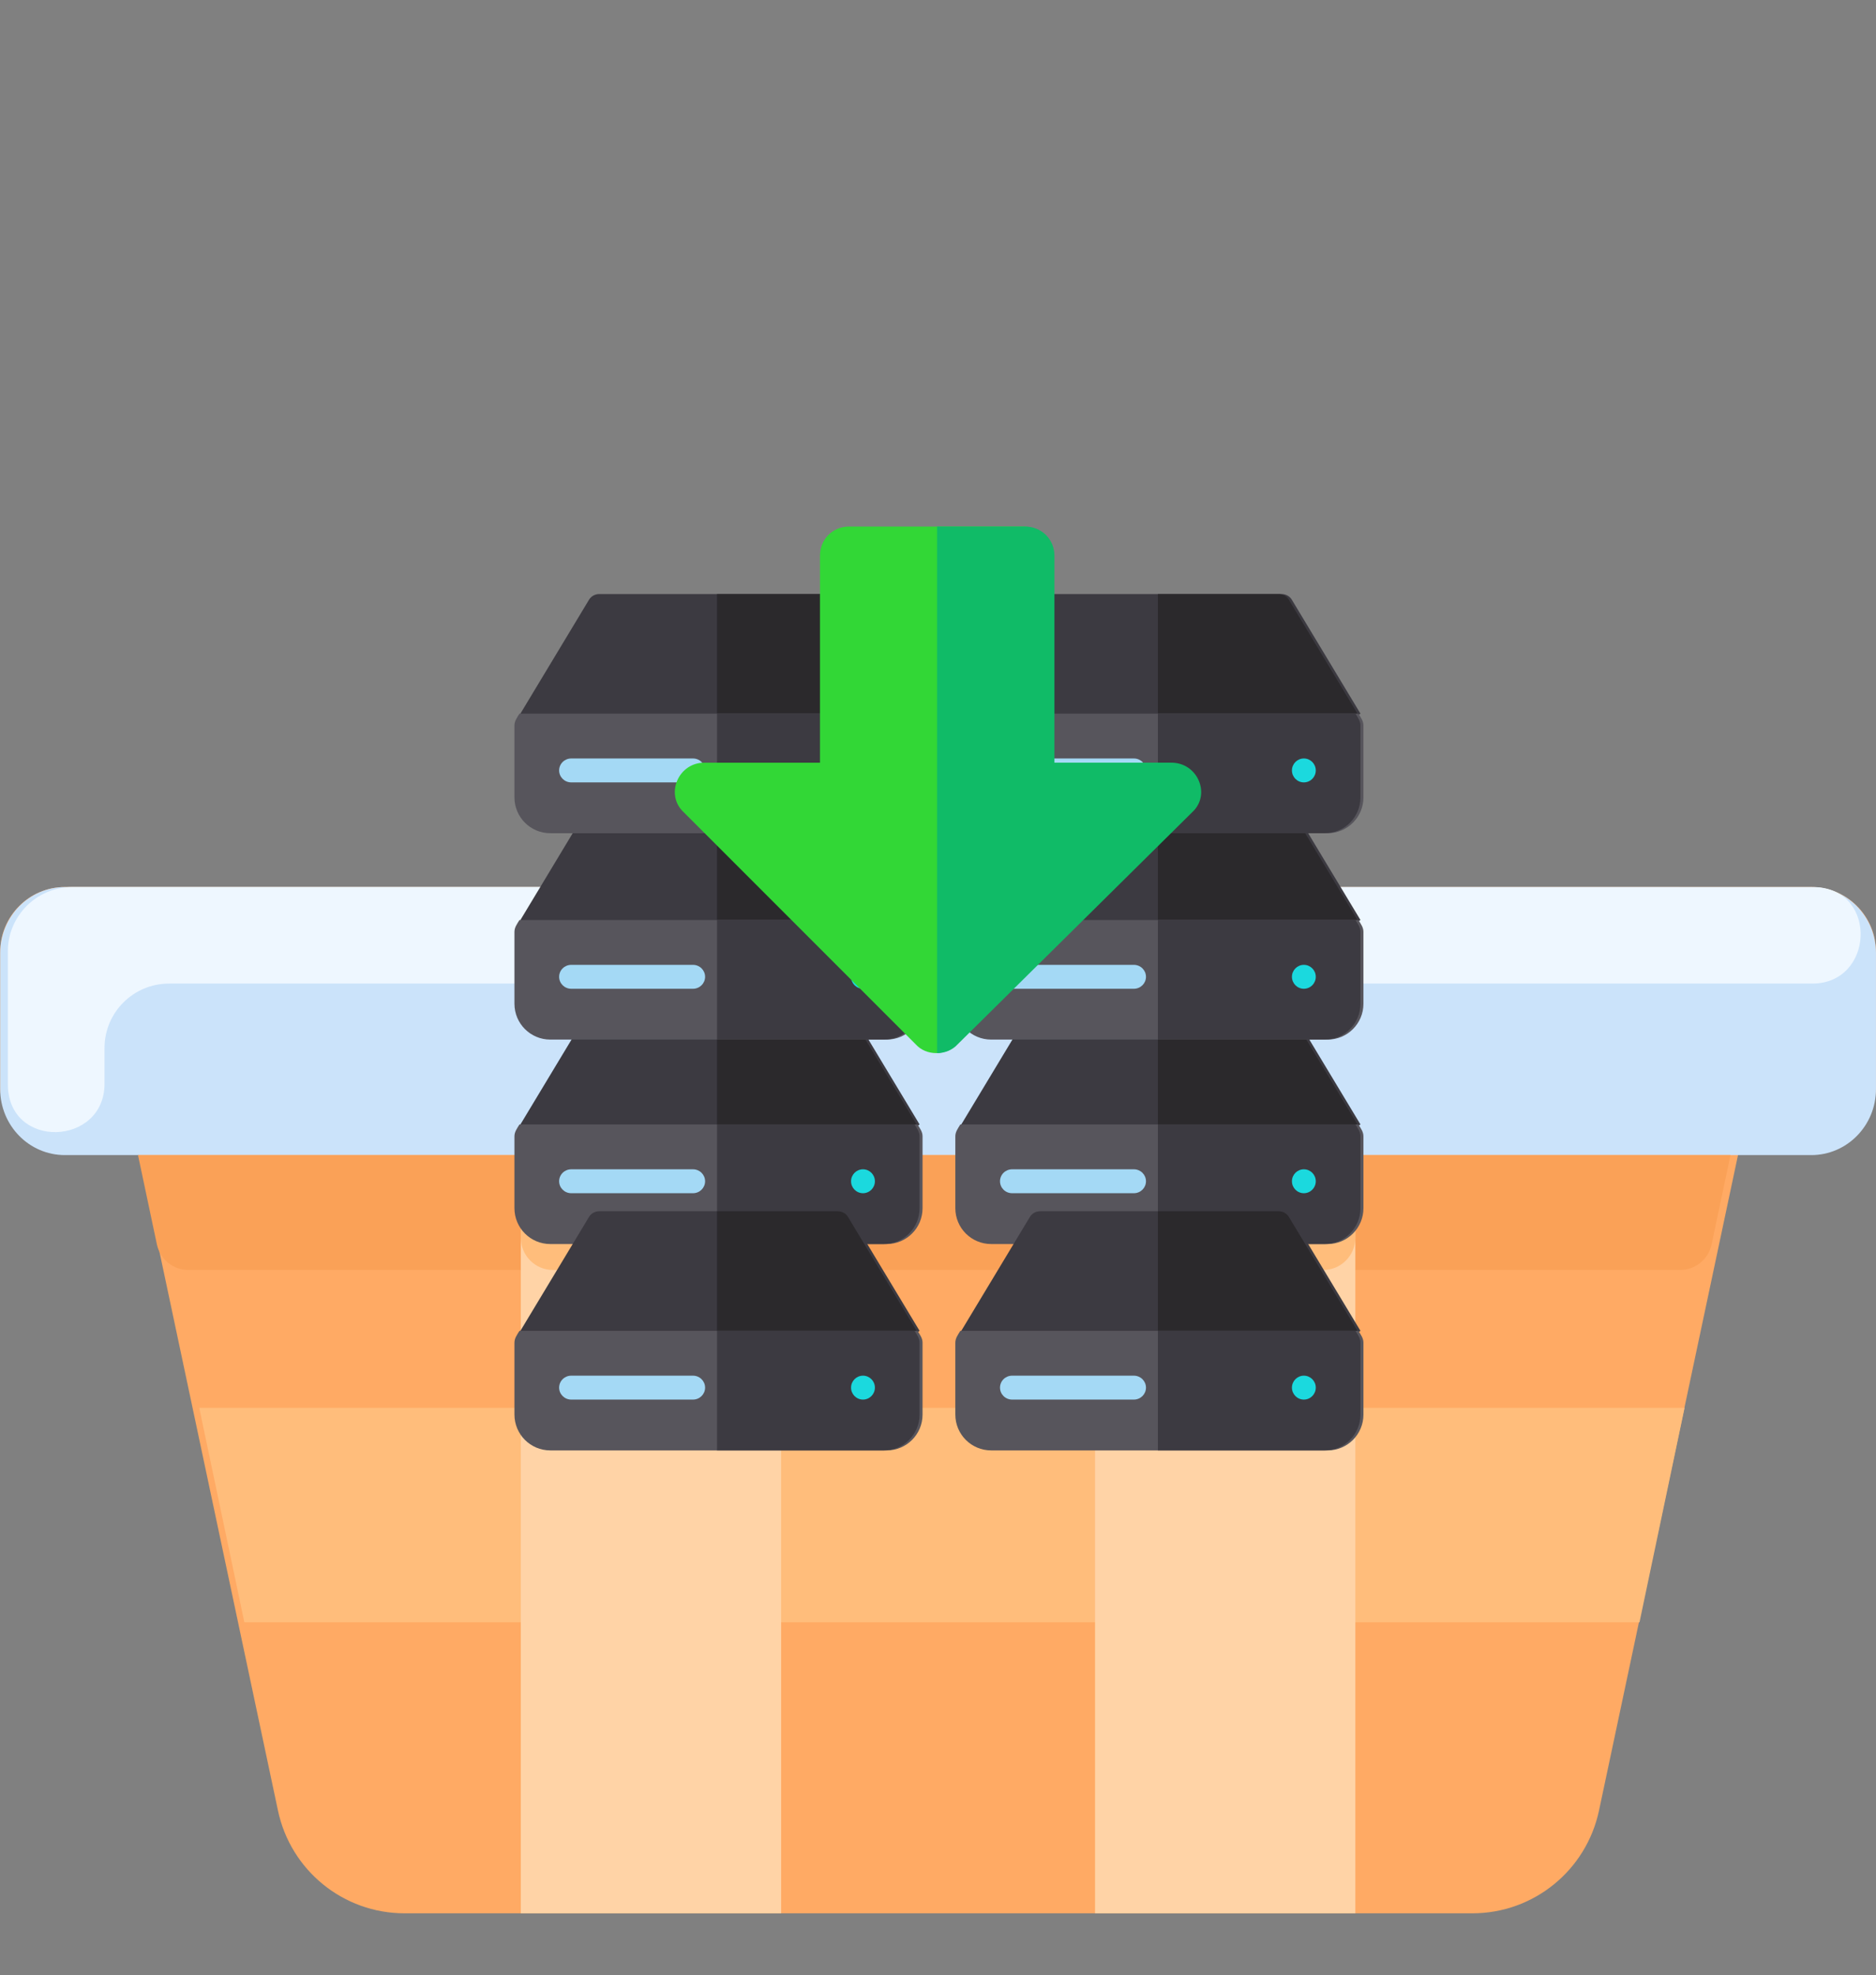 <?xml version="1.0" encoding="UTF-8"?>
<!-- Generated by Pixelmator Pro 3.4.3 -->
<svg width="973" height="1024" viewBox="0 0 973 1024" xmlns="http://www.w3.org/2000/svg">
    <rect x="0" y="0" width="973" height="1024" fill="#808080" stroke="none"/>
    <g id="basket">
        <path id="Path" fill="#ffaa64" stroke="none" d="M 972.986 493.555 L 972.986 562.959 C 972.986 581.55 957.974 596.609 939.438 596.609 L 901.907 596.609 C 835.733 908.442 888.005 662.248 829.338 938.706 C 822.734 969.791 795.392 992 763.71 992 L 209.771 992 C 178.11 992 150.748 969.791 144.164 938.706 C 105.29 755.565 109.064 773.336 71.596 596.609 L 33.645 596.609 C 15.109 596.609 0.097 581.55 0.097 562.959 L 0.097 493.555 C 0.097 474.963 15.109 459.905 33.645 459.905 L 939.438 459.905 C 957.974 459.905 972.986 474.963 972.986 493.555 Z"/>
        <path id="path1" fill="#cbe3fa" stroke="none" d="M 972.986 494.115 L 972.986 564.674 C 972.986 583.576 957.974 598.885 939.438 598.885 L 33.645 598.885 C 15.109 598.885 0.097 583.576 0.097 564.674 L 0.097 494.115 C 0.097 475.214 15.109 459.905 33.645 459.905 L 939.438 459.905 C 957.974 459.905 972.986 475.214 972.986 494.115 Z"/>
        <path id="path2" fill="#eef7ff" stroke="none" d="M 942.364 459.978 C 974.159 462.055 971.775 509.967 939.911 509.967 L 87.646 509.967 C 69.182 509.967 54.215 524.909 54.215 543.342 L 54.215 561.88 C 54.215 594.37 4.068 596.208 4.068 562.115 L 4.068 493.28 C 4.068 474.846 19.034 459.905 37.499 459.905 C 37.499 459.905 941.631 459.93 942.364 459.978 Z"/>
        <path id="path3" fill="#ffbd7b" stroke="none" d="M 873.712 729.923 L 850.341 841.107 L 126.733 841.107 L 103.342 729.923 Z"/>
        <path id="path4" fill="#faa157" stroke="none" d="M 71.574 598.885 C 75.208 616.024 78.443 631.332 81.365 645.164 C 83.002 652.911 89.808 658.448 97.686 658.448 L 871.407 658.448 C 879.283 658.448 886.087 652.915 887.728 645.173 C 890.667 631.301 893.931 615.928 897.538 598.885 L 71.574 598.885 Z"/>
        <path id="path5" fill="#ffd3a6" stroke="none" d="M 702.96 992 L 567.947 992 L 567.947 598.885 L 702.96 598.885 Z"/>
        <path id="path6" fill="#ffd3a6" stroke="none" d="M 405.136 992 L 270.123 992 L 270.123 598.885 L 405.136 598.885 Z"/>
        <path id="path7" fill="#ffbd7b" stroke="none" d="M 702.96 598.885 L 702.96 641.681 C 702.96 650.94 695.52 658.448 686.343 658.448 L 584.564 658.448 C 575.387 658.448 567.947 650.94 567.947 641.681 L 567.947 598.885 L 702.96 598.885 Z"/>
        <path id="path8" fill="#ffbd7b" stroke="none" d="M 405.136 598.885 L 405.136 641.681 C 405.136 650.94 397.696 658.448 388.519 658.448 L 286.74 658.448 C 277.563 658.448 270.123 650.94 270.123 641.681 L 270.123 598.885 L 405.136 598.885 Z"/>
    </g>
    <g id="images">
        <g id="harddrive">
            <g id="g1">
                <path id="path9" fill="#3c3a41" stroke="none" d="M 441.374 523.976 C 440.257 522.116 438.265 521 436.027 521 L 310.829 521 C 308.591 521 306.599 522.116 305.482 523.976 L 269.911 583 L 285.083 595.4 L 457.543 595.4 L 476.945 583 L 441.374 523.976 Z"/>
                <path id="path10" fill="#2b292c" stroke="none" d="M 475.4 583 L 455.998 595.4 L 371.883 595.4 L 371.883 521 L 434.482 521 C 436.72 521 438.712 522.116 439.829 523.976 L 475.4 583 Z"/>
                <path id="path11" fill="#57555c" stroke="none" d="M 475.886 583 L 269.425 583 C 268.061 585.232 266.821 586.844 266.821 589.2 L 266.821 626.4 C 266.821 636.692 275.13 645 285.424 645 L 459.887 645 C 470.182 645 478.49 636.692 478.49 626.4 L 478.49 589.2 C 478.49 586.844 477.251 585.232 475.886 583 Z"/>
                <path id="path12" fill="#3c3a41" stroke="none" d="M 476.945 589.2 L 476.945 626.4 C 476.945 636.692 468.697 645 458.477 645 L 371.883 645 L 371.883 583 L 474.36 583 C 475.715 585.232 476.945 586.844 476.945 589.2 Z"/>
                <path id="Oval" fill="#1bd9de" stroke="none" d="M 453.77 612.45 C 453.77 615.874 451.003 618.65 447.59 618.65 C 444.177 618.65 441.41 615.874 441.41 612.45 C 441.41 609.026 444.177 606.25 447.59 606.25 C 451.003 606.25 453.77 609.026 453.77 612.45 Z"/>
                <path id="path13" fill="#a4d9f5" stroke="none" d="M 359.429 618.65 L 296.27 618.65 C 292.802 618.65 289.996 615.877 289.996 612.45 C 289.996 609.023 292.802 606.25 296.27 606.25 L 359.429 606.25 C 362.897 606.25 365.703 609.023 365.703 612.45 C 365.703 615.877 362.897 618.65 359.429 618.65 Z"/>
            </g>
            <g id="g2">
                <path id="path14" fill="#3c3a41" stroke="none" d="M 670.04 523.976 C 668.922 522.116 666.93 521 664.693 521 L 539.494 521 C 537.256 521 535.264 522.116 534.147 523.976 L 498.576 583 L 513.749 595.4 L 686.208 595.4 L 705.611 583 L 670.04 523.976 Z"/>
                <path id="path15" fill="#2b292c" stroke="none" d="M 704.065 583 L 684.663 595.4 L 600.548 595.4 L 600.548 521 L 663.148 521 C 665.385 521 667.377 522.116 668.495 523.976 L 704.065 583 Z"/>
                <path id="path16" fill="#57555c" stroke="none" d="M 704.551 583 L 498.09 583 C 496.726 585.232 495.486 586.844 495.486 589.2 L 495.486 626.4 C 495.486 636.692 503.795 645 514.09 645 L 688.552 645 C 698.847 645 707.156 636.692 707.156 626.4 L 707.156 589.2 C 707.156 586.844 705.916 585.232 704.551 583 Z"/>
                <path id="path17" fill="#3c3a41" stroke="none" d="M 705.611 589.2 L 705.611 626.4 C 705.611 636.692 697.362 645 687.143 645 L 600.548 645 L 600.548 583 L 703.025 583 C 704.38 585.232 705.611 586.844 705.611 589.2 Z"/>
                <path id="path18" fill="#1bd9de" stroke="none" d="M 682.435 612.45 C 682.435 615.874 679.668 618.65 676.255 618.65 C 672.842 618.65 670.075 615.874 670.075 612.45 C 670.075 609.026 672.842 606.25 676.255 606.25 C 679.668 606.25 682.435 609.026 682.435 612.45 Z"/>
                <path id="path19" fill="#a4d9f5" stroke="none" d="M 588.094 618.65 L 524.935 618.65 C 521.467 618.65 518.661 615.877 518.661 612.45 C 518.661 609.023 521.467 606.25 524.935 606.25 L 588.094 606.25 C 591.562 606.25 594.368 609.023 594.368 612.45 C 594.368 615.877 591.562 618.65 588.094 618.65 Z"/>
            </g>
            <g id="g3">
                <path id="path20" fill="#3c3a41" stroke="none" d="M 441.374 417.976 C 440.257 416.116 438.265 415 436.027 415 L 310.829 415 C 308.591 415 306.599 416.116 305.482 417.976 L 269.911 477 L 285.083 489.4 L 457.543 489.4 L 476.945 477 L 441.374 417.976 Z"/>
                <path id="path21" fill="#2b292c" stroke="none" d="M 475.4 477 L 455.998 489.4 L 371.883 489.4 L 371.883 415 L 434.482 415 C 436.72 415 438.712 416.116 439.829 417.976 L 475.4 477 Z"/>
                <path id="path22" fill="#57555c" stroke="none" d="M 475.886 477 L 269.425 477 C 268.061 479.232 266.821 480.844 266.821 483.2 L 266.821 520.4 C 266.821 530.692 275.13 539 285.424 539 L 459.887 539 C 470.182 539 478.49 530.692 478.49 520.4 L 478.49 483.2 C 478.49 480.844 477.251 479.232 475.886 477 Z"/>
                <path id="path23" fill="#3c3a41" stroke="none" d="M 476.945 483.2 L 476.945 520.4 C 476.945 530.692 468.697 539 458.477 539 L 371.883 539 L 371.883 477 L 474.36 477 C 475.715 479.232 476.945 480.844 476.945 483.2 Z"/>
                <path id="path24" fill="#1bd9de" stroke="none" d="M 453.77 506.45 C 453.77 509.874 451.003 512.65 447.59 512.65 C 444.177 512.65 441.41 509.874 441.41 506.45 C 441.41 503.026 444.177 500.25 447.59 500.25 C 451.003 500.25 453.77 503.026 453.77 506.45 Z"/>
                <path id="path25" fill="#a4d9f5" stroke="none" d="M 359.429 512.65 L 296.27 512.65 C 292.802 512.65 289.996 509.877 289.996 506.45 C 289.996 503.023 292.802 500.25 296.27 500.25 L 359.429 500.25 C 362.897 500.25 365.703 503.023 365.703 506.45 C 365.703 509.877 362.897 512.65 359.429 512.65 Z"/>
            </g>
            <g id="g4">
                <path id="path26" fill="#3c3a41" stroke="none" d="M 670.04 417.976 C 668.922 416.116 666.93 415 664.693 415 L 539.494 415 C 537.256 415 535.264 416.116 534.147 417.976 L 498.576 477 L 513.749 489.4 L 686.208 489.4 L 705.611 477 L 670.04 417.976 Z"/>
                <path id="path27" fill="#2b292c" stroke="none" d="M 704.065 477 L 684.663 489.4 L 600.548 489.4 L 600.548 415 L 663.148 415 C 665.385 415 667.377 416.116 668.495 417.976 L 704.065 477 Z"/>
                <path id="path28" fill="#57555c" stroke="none" d="M 704.551 477 L 498.09 477 C 496.726 479.232 495.486 480.844 495.486 483.2 L 495.486 520.4 C 495.486 530.692 503.795 539 514.09 539 L 688.552 539 C 698.847 539 707.156 530.692 707.156 520.4 L 707.156 483.2 C 707.156 480.844 705.916 479.232 704.551 477 Z"/>
                <path id="path29" fill="#3c3a41" stroke="none" d="M 705.611 483.2 L 705.611 520.4 C 705.611 530.692 697.362 539 687.143 539 L 600.548 539 L 600.548 477 L 703.025 477 C 704.38 479.232 705.611 480.844 705.611 483.2 Z"/>
                <path id="path30" fill="#1bd9de" stroke="none" d="M 682.435 506.45 C 682.435 509.874 679.668 512.65 676.255 512.65 C 672.842 512.65 670.075 509.874 670.075 506.45 C 670.075 503.026 672.842 500.25 676.255 500.25 C 679.668 500.25 682.435 503.026 682.435 506.45 Z"/>
                <path id="path31" fill="#a4d9f5" stroke="none" d="M 588.094 512.65 L 524.935 512.65 C 521.467 512.65 518.661 509.877 518.661 506.45 C 518.661 503.023 521.467 500.25 524.935 500.25 L 588.094 500.25 C 591.562 500.25 594.368 503.023 594.368 506.45 C 594.368 509.877 591.562 512.65 588.094 512.65 Z"/>
            </g>
            <g id="g5">
                <path id="path32" fill="#3c3a41" stroke="none" d="M 441.374 310.976 C 440.257 309.116 438.265 308 436.027 308 L 310.829 308 C 308.591 308 306.599 309.116 305.482 310.976 L 269.911 370 L 285.083 382.4 L 457.543 382.4 L 476.945 370 L 441.374 310.976 Z"/>
                <path id="path33" fill="#2b292c" stroke="none" d="M 475.4 370 L 455.998 382.4 L 371.883 382.4 L 371.883 308 L 434.482 308 C 436.72 308 438.712 309.116 439.829 310.976 L 475.4 370 Z"/>
                <path id="path34" fill="#57555c" stroke="none" d="M 475.886 370 L 269.425 370 C 268.061 372.232 266.821 373.844 266.821 376.2 L 266.821 413.4 C 266.821 423.692 275.13 432 285.424 432 L 459.887 432 C 470.182 432 478.49 423.692 478.49 413.4 L 478.49 376.2 C 478.49 373.844 477.251 372.232 475.886 370 Z"/>
                <path id="path35" fill="#3c3a41" stroke="none" d="M 476.945 376.2 L 476.945 413.4 C 476.945 423.692 468.697 432 458.477 432 L 371.883 432 L 371.883 370 L 474.36 370 C 475.715 372.232 476.945 373.844 476.945 376.2 Z"/>
                <path id="path36" fill="#1bd9de" stroke="none" d="M 453.77 399.45 C 453.77 402.874 451.003 405.65 447.59 405.65 C 444.177 405.65 441.41 402.874 441.41 399.45 C 441.41 396.026 444.177 393.25 447.59 393.25 C 451.003 393.25 453.77 396.026 453.77 399.45 Z"/>
                <path id="path37" fill="#a4d9f5" stroke="none" d="M 359.429 405.65 L 296.27 405.65 C 292.802 405.65 289.996 402.877 289.996 399.45 C 289.996 396.023 292.802 393.25 296.27 393.25 L 359.429 393.25 C 362.897 393.25 365.703 396.023 365.703 399.45 C 365.703 402.877 362.897 405.65 359.429 405.65 Z"/>
            </g>
            <g id="g6">
                <path id="path38" fill="#3c3a41" stroke="none" d="M 670.04 310.976 C 668.922 309.116 666.93 308 664.693 308 L 539.494 308 C 537.256 308 535.264 309.116 534.147 310.976 L 498.576 370 L 513.749 382.4 L 686.208 382.4 L 705.611 370 L 670.04 310.976 Z"/>
                <path id="path39" fill="#2b292c" stroke="none" d="M 704.065 370 L 684.663 382.4 L 600.548 382.4 L 600.548 308 L 663.148 308 C 665.385 308 667.377 309.116 668.495 310.976 L 704.065 370 Z"/>
                <path id="path40" fill="#57555c" stroke="none" d="M 704.551 370 L 498.09 370 C 496.726 372.232 495.486 373.844 495.486 376.2 L 495.486 413.4 C 495.486 423.692 503.795 432 514.09 432 L 688.552 432 C 698.847 432 707.156 423.692 707.156 413.4 L 707.156 376.2 C 707.156 373.844 705.916 372.232 704.551 370 Z"/>
                <path id="path41" fill="#3c3a41" stroke="none" d="M 705.611 376.2 L 705.611 413.4 C 705.611 423.692 697.362 432 687.143 432 L 600.548 432 L 600.548 370 L 703.025 370 C 704.38 372.232 705.611 373.844 705.611 376.2 Z"/>
                <path id="path42" fill="#1bd9de" stroke="none" d="M 682.435 399.45 C 682.435 402.874 679.668 405.65 676.255 405.65 C 672.842 405.65 670.075 402.874 670.075 399.45 C 670.075 396.026 672.842 393.25 676.255 393.25 C 679.668 393.25 682.435 396.026 682.435 399.45 Z"/>
                <path id="path43" fill="#a4d9f5" stroke="none" d="M 588.094 405.65 L 524.935 405.65 C 521.467 405.65 518.661 402.877 518.661 399.45 C 518.661 396.023 521.467 393.25 524.935 393.25 L 588.094 393.25 C 591.562 393.25 594.368 396.023 594.368 399.45 C 594.368 402.877 591.562 405.65 588.094 405.65 Z"/>
            </g>
            <g id="g7">
                <path id="path44" fill="#3c3a41" stroke="none" d="M 441.374 630.976 C 440.257 629.116 438.265 628 436.027 628 L 310.829 628 C 308.591 628 306.599 629.116 305.482 630.976 L 269.911 690 L 285.083 702.4 L 457.543 702.4 L 476.945 690 L 441.374 630.976 Z"/>
                <path id="path45" fill="#2b292c" stroke="none" d="M 475.4 690 L 455.998 702.4 L 371.883 702.4 L 371.883 628 L 434.482 628 C 436.72 628 438.712 629.116 439.829 630.976 L 475.4 690 Z"/>
                <path id="path46" fill="#57555c" stroke="none" d="M 475.886 690 L 269.425 690 C 268.061 692.232 266.821 693.844 266.821 696.2 L 266.821 733.4 C 266.821 743.692 275.13 752 285.424 752 L 459.887 752 C 470.182 752 478.49 743.692 478.49 733.4 L 478.49 696.2 C 478.49 693.844 477.251 692.232 475.886 690 Z"/>
                <path id="path47" fill="#3c3a41" stroke="none" d="M 476.945 696.2 L 476.945 733.4 C 476.945 743.692 468.697 752 458.477 752 L 371.883 752 L 371.883 690 L 474.36 690 C 475.715 692.232 476.945 693.844 476.945 696.2 Z"/>
                <path id="path48" fill="#1bd9de" stroke="none" d="M 453.77 719.45 C 453.77 722.874 451.003 725.65 447.59 725.65 C 444.177 725.65 441.41 722.874 441.41 719.45 C 441.41 716.026 444.177 713.25 447.59 713.25 C 451.003 713.25 453.77 716.026 453.77 719.45 Z"/>
                <path id="path49" fill="#a4d9f5" stroke="none" d="M 359.429 725.65 L 296.27 725.65 C 292.802 725.65 289.996 722.877 289.996 719.45 C 289.996 716.023 292.802 713.25 296.27 713.25 L 359.429 713.25 C 362.897 713.25 365.703 716.023 365.703 719.45 C 365.703 722.877 362.897 725.65 359.429 725.65 Z"/>
            </g>
            <g id="g8">
                <path id="path50" fill="#3c3a41" stroke="none" d="M 670.04 630.976 C 668.922 629.116 666.93 628 664.693 628 L 539.494 628 C 537.256 628 535.264 629.116 534.147 630.976 L 498.576 690 L 513.749 702.4 L 686.208 702.4 L 705.611 690 L 670.04 630.976 Z"/>
                <path id="path51" fill="#2b292c" stroke="none" d="M 704.065 690 L 684.663 702.4 L 600.548 702.4 L 600.548 628 L 663.148 628 C 665.385 628 667.377 629.116 668.495 630.976 L 704.065 690 Z"/>
                <path id="path52" fill="#57555c" stroke="none" d="M 704.551 690 L 498.09 690 C 496.726 692.232 495.486 693.844 495.486 696.2 L 495.486 733.4 C 495.486 743.692 503.795 752 514.09 752 L 688.552 752 C 698.847 752 707.156 743.692 707.156 733.4 L 707.156 696.2 C 707.156 693.844 705.916 692.232 704.551 690 Z"/>
                <path id="path53" fill="#3c3a41" stroke="none" d="M 705.611 696.2 L 705.611 733.4 C 705.611 743.692 697.362 752 687.143 752 L 600.548 752 L 600.548 690 L 703.025 690 C 704.38 692.232 705.611 693.844 705.611 696.2 Z"/>
                <path id="path54" fill="#1bd9de" stroke="none" d="M 682.435 719.45 C 682.435 722.874 679.668 725.65 676.255 725.65 C 672.842 725.65 670.075 722.874 670.075 719.45 C 670.075 716.026 672.842 713.25 676.255 713.25 C 679.668 713.25 682.435 716.026 682.435 719.45 Z"/>
                <path id="path55" fill="#a4d9f5" stroke="none" d="M 588.094 725.65 L 524.935 725.65 C 521.467 725.65 518.661 722.877 518.661 719.45 C 518.661 716.023 521.467 713.25 524.935 713.25 L 588.094 713.25 C 591.562 713.25 594.368 716.023 594.368 719.45 C 594.368 722.877 591.562 725.65 588.094 725.65 Z"/>
            </g>
        </g>
        <g id="arrow">
            <path id="path56" fill="#32d736" stroke="none" d="M 619.783 404.783 C 617.375 399.062 611.955 395.449 605.934 395.449 L 545.717 395.449 L 545.717 288.055 C 545.717 279.623 539.094 273 530.663 273 L 440.337 273 C 431.906 273 425.283 279.623 425.283 288.055 L 425.283 395.449 L 365.066 395.449 C 359.045 395.449 353.625 399.062 351.217 404.783 C 348.806 410.504 350.012 416.826 354.529 421.041 L 474.963 541.482 C 477.672 544.495 481.586 546 485.5 546 C 489.414 546 493.328 544.495 496.037 541.482 L 616.471 421.041 C 620.989 416.826 622.194 410.504 619.783 404.783 Z"/>
            <path id="path57" fill="#10bb67" stroke="none" d="M 496.654 541.482 C 493.915 544.495 489.957 546 486 546 L 486 273 L 531.663 273 C 540.188 273 546.884 279.623 546.884 288.055 L 546.884 395.449 L 607.767 395.449 C 613.855 395.449 619.335 399.062 621.77 404.783 C 624.207 410.504 622.988 416.826 618.421 421.041 L 496.654 541.482 Z"/>
        </g>
    </g>
</svg>
